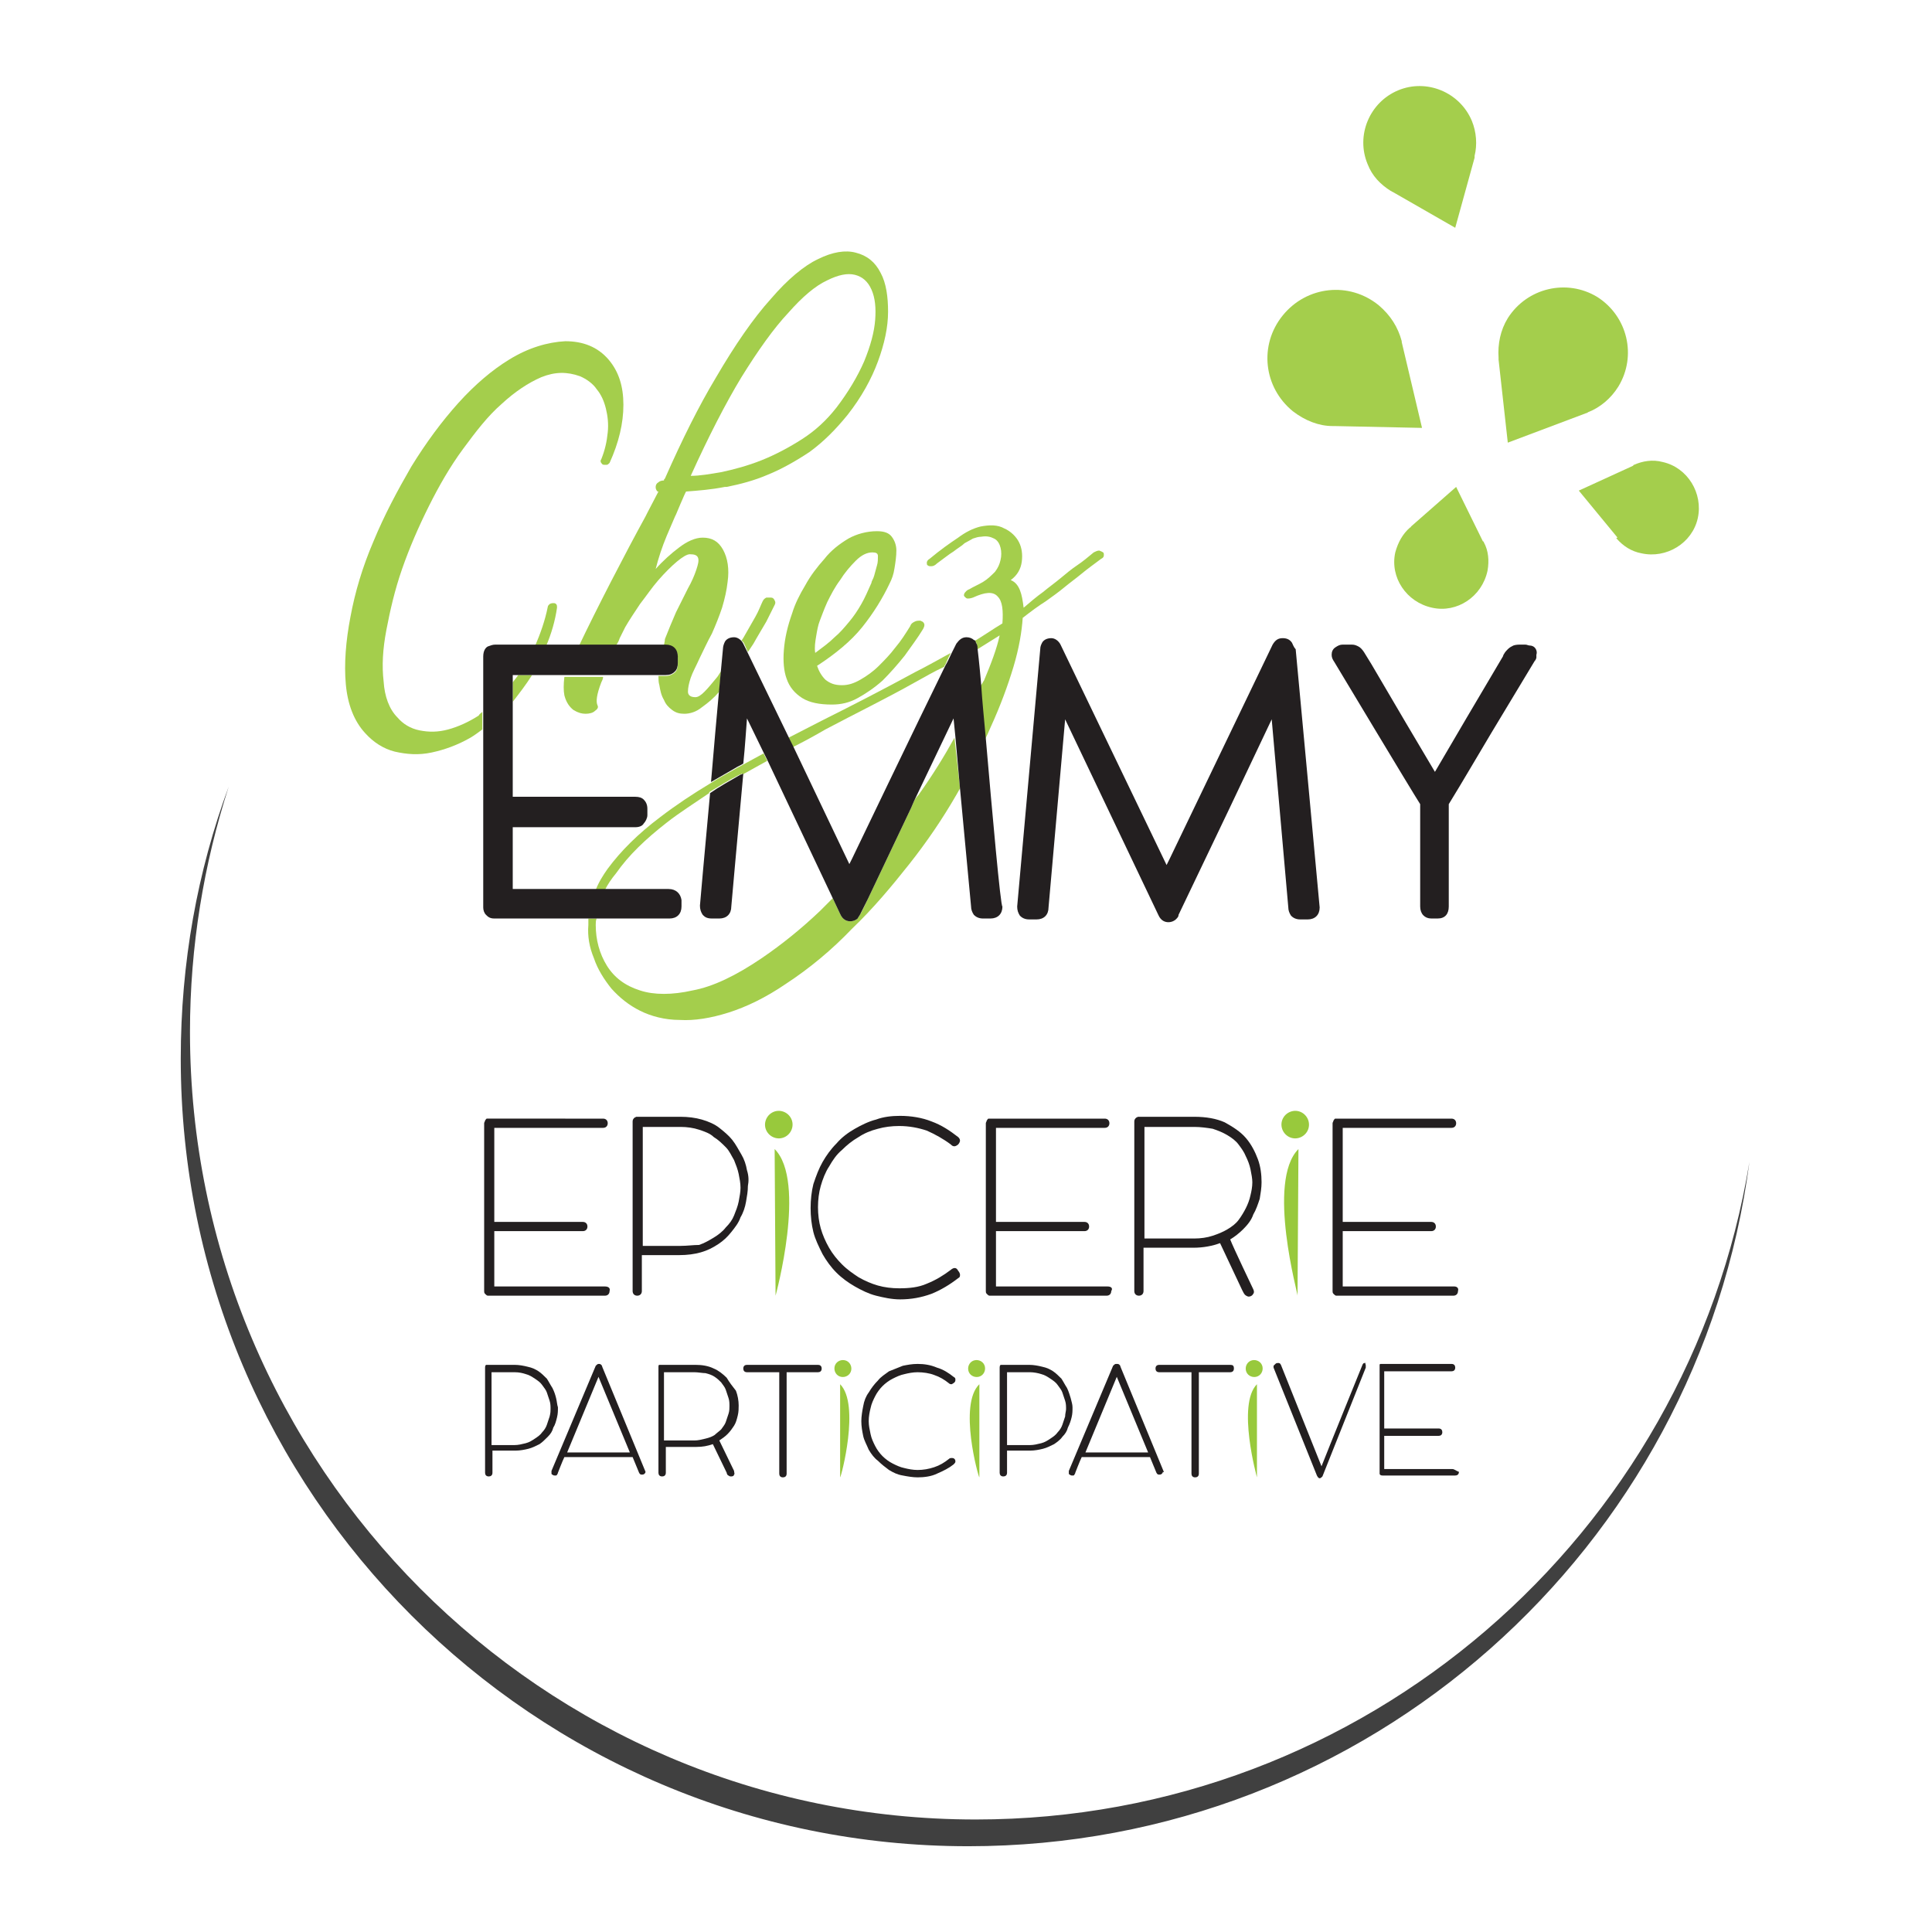 <?xml version="1.0" encoding="utf-8"?>
<!-- Generator: Adobe Illustrator 22.0.1, SVG Export Plug-In . SVG Version: 6.00 Build 0)  -->
<svg version="1.1" id="Calque_1" xmlns="http://www.w3.org/2000/svg" xmlns:xlink="http://www.w3.org/1999/xlink" x="0px" y="0px"
	 viewBox="0 0 209.5 209.5" style="enable-background:new 0 0 209.5 209.5;" xml:space="preserve">
<g>
	<g>
		<g>
			<g>
				<g>
					<path style="fill:#98C93C;" d="M92.3,148.6c-0.1,0.5-0.6,0.8-1.1,0.7c-0.5-0.1-0.8-0.6-0.7-1.1c0.1-0.5,0.6-0.8,1.1-0.7
						C92.1,147.6,92.4,148.1,92.3,148.6z"/>
					<path style="fill:#98C93C;" d="M91.1,150.1l0,10.1C91.2,160.2,93.3,152.3,91.1,150.1z"/>
				</g>
				<g>
					<path style="fill:#98C93C;" d="M105,148.6c0.1,0.5,0.6,0.8,1.1,0.7c0.5-0.1,0.8-0.6,0.7-1.1c-0.1-0.5-0.6-0.8-1.1-0.7
						C105.2,147.6,104.9,148.1,105,148.6z"/>
					<path style="fill:#98C93C;" d="M106.2,150.1l0,10.1C106.1,160.2,103.9,152.3,106.2,150.1z"/>
				</g>
				<g>
					<path style="fill:#98C93C;" d="M135.1,148.6c0.1,0.5,0.6,0.8,1.1,0.7c0.5-0.1,0.8-0.6,0.7-1.1c-0.1-0.5-0.6-0.8-1.1-0.7
						C135.3,147.6,135,148.1,135.1,148.6z"/>
					<path style="fill:#98C93C;" d="M136.3,150.1l0,10.1C136.3,160.2,134.1,152.3,136.3,150.1z"/>
				</g>
			</g>
			<g>
				<path style="fill:#231F20;" d="M70,159.6l-4.7-11.4c0,0,0-0.1-0.1-0.2c0,0-0.1-0.1-0.2-0.1h-0.1c-0.1,0-0.2,0.1-0.3,0.2
					c0,0-4.8,11.4-4.8,11.4c0,0.1,0,0.1,0,0.2c0,0.1,0,0.2,0.1,0.2c0.1,0.1,0.2,0.1,0.3,0.1c0.1,0,0.2,0,0.2-0.1
					c0,0,0.1-0.1,0.1-0.2c0,0,0.5-1.3,0.7-1.7h7.4l0.7,1.7c0.1,0.2,0.2,0.2,0.3,0.2c0.1,0,0.2,0,0.3-0.1c0.1-0.1,0.1-0.2,0.1-0.2
					C70,159.7,70,159.6,70,159.6L70,159.6z M61.5,157.5l3.4-8.2l3.4,8.2H61.5z"/>
				<path style="fill:#231F20;" d="M157.5,159.3h-7.4v-3.6h5.9c0.2,0,0.4-0.1,0.4-0.4c0-0.2-0.1-0.4-0.4-0.4h-5.9v-6.2h7.3
					c0.2,0,0.4-0.1,0.4-0.4c0-0.2-0.1-0.4-0.4-0.4h-7.6c0,0,0,0,0,0h0h0c0,0-0.1,0-0.1,0c-0.1,0-0.1,0.1-0.1,0.1c0,0.1,0,0.1,0,0.2
					v11.4c0,0.1,0,0.1,0,0.2c0,0.1,0.1,0.2,0.3,0.2h7.9c0.2,0,0.4-0.1,0.4-0.4C157.9,159.5,157.7,159.3,157.5,159.3z"/>
				<path style="fill:#231F20;" d="M148,147.8c-0.1,0-0.2,0-0.3,0.3c0,0-3.7,9.1-4.4,10.9l-4.4-11c-0.1-0.2-0.2-0.2-0.3-0.2
					c-0.1,0-0.2,0-0.3,0.1c-0.1,0.1-0.2,0.2-0.2,0.2c0,0.1,0,0.1,0,0.2c0,0,4.7,11.7,4.7,11.7c0.1,0.2,0.2,0.3,0.3,0.3c0,0,0,0,0,0
					c0,0,0,0,0,0l0,0h0c0.1,0,0.2-0.1,0.3-0.2l0,0l4.7-11.8c0,0,0-0.1,0-0.2c0-0.1,0-0.2-0.1-0.2C148.2,147.8,148.1,147.8,148,147.8
					z M143.3,160.3C143.3,160.3,143.3,160.3,143.3,160.3L143.3,160.3L143.3,160.3C143.3,160.3,143.3,160.3,143.3,160.3L143.3,160.3z
					"/>
				<path style="fill:#231F20;" d="M133.4,148h-7.7c-0.2,0-0.4,0.1-0.4,0.4c0,0.2,0.1,0.4,0.4,0.4h3.5v11c0,0.2,0.1,0.4,0.4,0.4
					c0.2,0,0.4-0.1,0.4-0.4v-11h3.4c0.2,0,0.4-0.1,0.4-0.4C133.8,148.1,133.7,148,133.4,148z"/>
				<path style="fill:#231F20;" d="M126.2,159.6l-4.7-11.4c0,0,0-0.1-0.1-0.2c0,0-0.1-0.1-0.2-0.1H121c-0.1,0-0.2,0.1-0.3,0.2
					c0,0-4.8,11.4-4.8,11.4c0,0.1,0,0.1,0,0.2c0,0.1,0,0.2,0.1,0.2c0.1,0.1,0.2,0.1,0.3,0.1c0.1,0,0.2,0,0.2-0.1
					c0,0,0.1-0.1,0.1-0.2c0,0,0.5-1.3,0.7-1.7h7.4l0.7,1.7c0.1,0.2,0.2,0.2,0.3,0.2c0.1,0,0.2,0,0.3-0.1c0.1-0.1,0.1-0.2,0.1-0.2
					C126.2,159.7,126.2,159.6,126.2,159.6L126.2,159.6z M117.7,157.5l3.4-8.2l3.4,8.2H117.7z"/>
				<path style="fill:#231F20;" d="M116.1,151.6c-0.1-0.3-0.2-0.7-0.4-1.1c-0.2-0.3-0.4-0.7-0.6-1c-0.3-0.3-0.6-0.6-0.9-0.8
					c-0.3-0.2-0.7-0.4-1.2-0.5c-0.4-0.1-0.9-0.2-1.4-0.2h-3l0,0l-0.1,0c-0.1,0.1-0.1,0.2-0.1,0.3v11.4c0,0.2,0.1,0.4,0.4,0.4
					c0.2,0,0.4-0.1,0.4-0.4v-2.4h2.5c0.5,0,1-0.1,1.4-0.2c0.4-0.1,0.8-0.3,1.2-0.5c0.3-0.2,0.7-0.5,0.9-0.8c0.3-0.3,0.5-0.6,0.6-1
					c0.2-0.4,0.3-0.7,0.4-1.1c0.1-0.4,0.1-0.7,0.1-1.1C116.3,152.3,116.2,152,116.1,151.6z M115.5,153.6c-0.1,0.3-0.2,0.6-0.3,0.9
					c-0.1,0.3-0.3,0.6-0.5,0.8c-0.2,0.3-0.5,0.5-0.8,0.7c-0.3,0.2-0.6,0.4-1,0.5c-0.4,0.1-0.8,0.2-1.2,0.2h-2.5v-7.9h2.5
					c0.4,0,0.9,0.1,1.2,0.2c0.4,0.1,0.7,0.3,1,0.5c0.3,0.2,0.6,0.4,0.8,0.7c0.2,0.3,0.4,0.5,0.5,0.8c0.1,0.3,0.2,0.6,0.3,0.9
					c0.1,0.3,0.1,0.6,0.1,0.9C115.6,153,115.5,153.3,115.5,153.6z"/>
				<path style="fill:#231F20;" d="M103.5,149.9c0.1-0.1,0.1-0.2,0.1-0.3c0-0.1,0-0.2-0.2-0.3c-0.5-0.4-1.1-0.8-1.8-1
					c-0.7-0.3-1.4-0.4-2.1-0.4c-0.6,0-1.1,0.1-1.6,0.2c-0.5,0.2-1,0.4-1.5,0.6c-0.4,0.3-0.9,0.6-1.2,1c-0.4,0.4-0.7,0.8-1,1.3
					c-0.3,0.4-0.5,0.9-0.6,1.5c-0.1,0.5-0.2,1.1-0.2,1.6c0,0.6,0.1,1.1,0.2,1.6c0.1,0.5,0.4,1,0.6,1.5c0.3,0.5,0.6,0.9,1,1.2
					c0.4,0.4,0.8,0.7,1.2,1c0.5,0.3,0.9,0.5,1.5,0.6c0.5,0.1,1.1,0.2,1.6,0.2c0.7,0,1.5-0.1,2.1-0.4c0.7-0.3,1.3-0.6,1.8-1
					c0.1-0.1,0.2-0.2,0.2-0.3c0-0.1,0-0.2-0.1-0.3c-0.1-0.1-0.2-0.1-0.3-0.1c-0.1,0-0.2,0-0.3,0.1c-0.5,0.4-1,0.7-1.6,0.9
					c-0.6,0.2-1.2,0.3-1.8,0.3c-0.5,0-1-0.1-1.4-0.2c-0.5-0.1-0.9-0.3-1.3-0.5c-0.4-0.2-0.8-0.5-1.1-0.8c-0.3-0.3-0.6-0.7-0.8-1.1
					c-0.2-0.4-0.4-0.8-0.5-1.3c-0.1-0.5-0.2-0.9-0.2-1.4c0-0.5,0.1-1,0.2-1.4c0.1-0.5,0.3-0.9,0.5-1.3c0.2-0.4,0.5-0.8,0.8-1.1
					c0.3-0.3,0.7-0.6,1.1-0.8c0.4-0.2,0.8-0.4,1.3-0.5c0.4-0.1,0.9-0.2,1.4-0.2c0.6,0,1.3,0.1,1.8,0.3c0.6,0.2,1.1,0.5,1.6,0.9l0,0
					c0.1,0.1,0.2,0.1,0.3,0.1C103.4,150,103.5,149.9,103.5,149.9z"/>
				<path style="fill:#231F20;" d="M88.7,148H81c-0.2,0-0.4,0.1-0.4,0.4c0,0.2,0.1,0.4,0.4,0.4h3.5v11c0,0.2,0.1,0.4,0.4,0.4
					c0.2,0,0.4-0.1,0.4-0.4v-11h3.4c0.2,0,0.4-0.1,0.4-0.4C89.1,148.1,88.9,148,88.7,148z"/>
				<path style="fill:#231F20;" d="M78.8,149.4c-0.4-0.4-0.9-0.8-1.4-1c-0.6-0.3-1.3-0.4-2-0.4h-3.8l0,0l-0.1,0
					c-0.1,0-0.1,0.1-0.1,0.3v11.4c0,0.2,0.1,0.4,0.4,0.4c0.2,0,0.4-0.1,0.4-0.4v-2.8h3.3c0.7,0,1.2-0.1,1.8-0.3l1.5,3.1l0,0
					c0,0.1,0.1,0.3,0.2,0.3c0.1,0.1,0.2,0.1,0.3,0.1c0.2,0,0.3-0.1,0.3-0.2c0.1-0.1,0-0.2,0-0.4l0,0l-1.6-3.3
					c0.3-0.2,0.6-0.4,0.9-0.7c0.3-0.3,0.5-0.6,0.7-0.9c0.2-0.3,0.3-0.7,0.4-1.1c0.1-0.4,0.1-0.8,0.1-1.1c0-0.5-0.1-1.1-0.3-1.6
					C79.4,150.3,79.1,149.9,78.8,149.4z M79,153.3c-0.1,0.3-0.2,0.6-0.3,0.9c-0.1,0.3-0.3,0.5-0.5,0.8c-0.2,0.2-0.5,0.4-0.7,0.6
					c-0.3,0.2-0.6,0.3-1,0.4c-0.4,0.1-0.8,0.2-1.2,0.2H72v-7.4h3.3c0.4,0,0.9,0.1,1.2,0.1c0.4,0.1,0.7,0.2,1,0.4
					c0.3,0.2,0.5,0.4,0.7,0.6c0.2,0.3,0.4,0.5,0.5,0.8c0.1,0.3,0.2,0.6,0.3,0.9c0.1,0.3,0.1,0.6,0.1,0.9
					C79.1,152.7,79.1,153,79,153.3z"/>
				<path style="fill:#231F20;" d="M60.3,151.6c-0.1-0.4-0.2-0.7-0.4-1.1c-0.2-0.3-0.4-0.7-0.6-1c-0.3-0.3-0.6-0.6-0.9-0.8
					c-0.3-0.2-0.7-0.4-1.2-0.5c-0.4-0.1-0.9-0.2-1.4-0.2h-3l0,0l-0.1,0l0,0l0,0c-0.1,0.1-0.1,0.2-0.1,0.3v11.4
					c0,0.2,0.1,0.4,0.4,0.4c0.2,0,0.4-0.1,0.4-0.4v-2.4h2.5c0.5,0,1-0.1,1.4-0.2c0.4-0.1,0.8-0.3,1.2-0.5c0.3-0.2,0.6-0.5,0.9-0.8
					c0.3-0.3,0.5-0.6,0.6-1c0.2-0.3,0.3-0.7,0.4-1.1c0.1-0.4,0.1-0.7,0.1-1.1C60.4,152.3,60.4,152,60.3,151.6z M59.6,153.6
					c-0.1,0.3-0.2,0.6-0.3,0.9c-0.1,0.3-0.3,0.6-0.5,0.8c-0.2,0.3-0.5,0.5-0.8,0.7c-0.3,0.2-0.6,0.4-1,0.5c-0.4,0.1-0.8,0.2-1.2,0.2
					h-2.5v-7.9h2.5c0.5,0,0.9,0.1,1.2,0.2c0.4,0.1,0.7,0.3,1,0.5c0.3,0.2,0.6,0.4,0.8,0.7c0.2,0.3,0.4,0.5,0.5,0.8
					c0.1,0.3,0.2,0.6,0.3,0.9c0.1,0.3,0.1,0.6,0.1,0.9C59.7,153,59.7,153.2,59.6,153.6z"/>
			</g>
		</g>
		<g>
			<g>
				<g>
					<path style="fill:#98C93C;" d="M139,122.3c0.2,0.8,1,1.3,1.8,1.1c0.8-0.2,1.3-1,1.1-1.8c-0.2-0.8-1-1.3-1.8-1.1
						C139.3,120.7,138.8,121.5,139,122.3z"/>
					<path style="fill:#98C93C;" d="M140.8,124.6l-0.1,15.9C140.8,140.5,137.3,128.1,140.8,124.6z"/>
				</g>
				<g>
					<path style="fill:#98C93C;" d="M85.9,122.3c-0.2,0.8-1,1.3-1.8,1.1c-0.8-0.2-1.3-1-1.1-1.8c0.2-0.8,1-1.3,1.8-1.1
						C85.6,120.7,86.1,121.5,85.9,122.3z"/>
					<path style="fill:#98C93C;" d="M84,124.6l0.1,15.9C84.1,140.5,87.5,128.1,84,124.6z"/>
				</g>
			</g>
			<g>
				<g>
					<path style="fill:#231F20;" d="M65.6,139.5H53.6v-6h9.6c0.3,0,0.5-0.2,0.5-0.5c0-0.3-0.2-0.5-0.5-0.5h-9.6v-10.2h11.8
						c0.3,0,0.5-0.2,0.5-0.5c0-0.3-0.2-0.5-0.5-0.5H53.1c0,0,0,0-0.1,0l0,0c-0.1,0-0.1,0-0.2,0c-0.1,0-0.1,0.1-0.2,0.2
						c0,0.1-0.1,0.2-0.1,0.3V140c0,0.1,0,0.2,0.1,0.3c0.1,0.1,0.2,0.2,0.3,0.2h12.7c0.3,0,0.5-0.2,0.5-0.5
						C66.2,139.7,66,139.5,65.6,139.5z"/>
				</g>
				<g>
					<path style="fill:#231F20;" d="M81,126.9c-0.1-0.6-0.3-1.2-0.6-1.7c-0.3-0.5-0.6-1.1-1-1.6c-0.4-0.5-0.9-0.9-1.4-1.3
						c-0.5-0.4-1.2-0.7-1.9-0.9c-0.7-0.2-1.5-0.3-2.3-0.3H69l0,0l-0.2,0.1c-0.1,0.1-0.2,0.2-0.2,0.4V140c0,0.3,0.2,0.5,0.5,0.5
						c0.3,0,0.5-0.2,0.5-0.5v-3.9h4.1c0.8,0,1.6-0.1,2.3-0.3c0.7-0.2,1.3-0.5,1.9-0.9c0.6-0.4,1-0.8,1.4-1.3c0.4-0.5,0.8-1,1-1.6
						c0.3-0.5,0.5-1.1,0.6-1.7c0.1-0.6,0.2-1.1,0.2-1.7C81.2,128.1,81.2,127.5,81,126.9z M73.8,135.1h-4.1v-12.9h4.1
						c0.7,0,1.4,0.1,2,0.3c0.6,0.2,1.2,0.4,1.6,0.8c0.5,0.3,0.9,0.7,1.3,1.1c0.4,0.4,0.6,0.9,0.9,1.4c0.2,0.5,0.4,1,0.5,1.5
						c0.1,0.5,0.2,1,0.2,1.5c0,0.5-0.1,0.9-0.2,1.5c-0.1,0.5-0.3,1-0.5,1.5c-0.2,0.5-0.5,0.9-0.9,1.3c-0.3,0.4-0.8,0.8-1.3,1.1
						c-0.5,0.3-1,0.6-1.6,0.8C75.2,135,74.5,135.1,73.8,135.1z"/>
				</g>
				<g>
					<path style="fill:#231F20;" d="M103.5,137.5c-0.1,0-0.3,0.1-0.4,0.2c-0.8,0.6-1.6,1.1-2.6,1.5c-0.9,0.4-1.9,0.5-3,0.5
						c-0.8,0-1.6-0.1-2.3-0.3c-0.7-0.2-1.4-0.5-2.1-0.9c-0.6-0.4-1.2-0.8-1.8-1.4c-0.5-0.5-1-1.1-1.4-1.8c-0.4-0.7-0.7-1.4-0.9-2.1
						c-0.2-0.7-0.3-1.5-0.3-2.3c0-0.8,0.1-1.6,0.3-2.3c0.2-0.7,0.5-1.5,0.9-2.1c0.4-0.7,0.8-1.3,1.4-1.8c0.5-0.5,1.1-1,1.8-1.4
						c0.6-0.4,1.3-0.7,2.1-0.9c0.7-0.2,1.5-0.3,2.3-0.3c1.1,0,2.1,0.2,3,0.5c0.9,0.4,1.8,0.9,2.6,1.5l0,0c0.1,0.1,0.2,0.2,0.4,0.2
						c0.1,0,0.3-0.1,0.4-0.2c0.1-0.1,0.2-0.3,0.2-0.4c0-0.2-0.1-0.3-0.2-0.4c-0.9-0.7-1.8-1.3-2.9-1.7c-1-0.4-2.2-0.6-3.4-0.6
						c-0.9,0-1.8,0.1-2.6,0.4c-0.8,0.2-1.6,0.6-2.3,1c-0.7,0.4-1.4,0.9-2,1.6c-0.6,0.6-1.1,1.3-1.5,2c-0.4,0.7-0.7,1.5-1,2.4
						c-0.2,0.8-0.3,1.7-0.3,2.6c0,0.9,0.1,1.8,0.3,2.6c0.2,0.8,0.6,1.6,1,2.4c0.4,0.7,0.9,1.4,1.5,2c0.6,0.6,1.3,1.1,2,1.5
						c0.7,0.4,1.5,0.8,2.3,1c0.8,0.2,1.7,0.4,2.6,0.4c1.2,0,2.3-0.2,3.4-0.6c1-0.4,2-1,2.9-1.7c0.2-0.1,0.2-0.2,0.2-0.4
						c0-0.1-0.1-0.3-0.2-0.4C103.8,137.6,103.7,137.5,103.5,137.5z"/>
				</g>
				<g>
					<path style="fill:#231F20;" d="M120.1,139.5h-12.1v-6h9.6c0.3,0,0.5-0.2,0.5-0.5c0-0.3-0.2-0.5-0.5-0.5h-9.6v-10.2h11.8
						c0.3,0,0.5-0.2,0.5-0.5c0-0.3-0.2-0.5-0.5-0.5h-12.3c0,0,0,0-0.1,0l0,0c-0.1,0-0.1,0-0.2,0c-0.1,0-0.1,0.1-0.2,0.2
						c0,0.1-0.1,0.2-0.1,0.3V140c0,0.1,0,0.2,0.1,0.3c0.1,0.1,0.2,0.2,0.3,0.2h12.7c0.3,0,0.5-0.2,0.5-0.5
						C120.7,139.7,120.5,139.5,120.1,139.5z"/>
				</g>
				<g>
					<path style="fill:#231F20;" d="M135.9,131.7c0.3-0.5,0.5-1.1,0.7-1.7c0.1-0.6,0.2-1.2,0.2-1.8c0-0.8-0.1-1.7-0.4-2.5
						c-0.3-0.8-0.7-1.6-1.3-2.3c-0.6-0.7-1.4-1.2-2.3-1.7c-0.9-0.4-2-0.6-3.3-0.6h-6.1l0,0l-0.2,0.1c-0.1,0.1-0.2,0.2-0.2,0.4V140
						c0,0.3,0.2,0.5,0.5,0.5c0.3,0,0.5-0.2,0.5-0.5v-4.7h5.4c1.1,0,2.1-0.2,2.9-0.5l2.4,5.1l0,0c0.1,0.2,0.2,0.4,0.3,0.5
						c0.1,0.1,0.3,0.2,0.4,0.2h0l0,0c0.2,0,0.4-0.1,0.5-0.3c0.1-0.1,0.1-0.3,0-0.5c0,0-2.2-4.6-2.5-5.4c0.5-0.3,1-0.7,1.4-1.1
						C135.3,132.8,135.7,132.3,135.9,131.7z M129.5,134.3h-5.4v-12.1h5.4c0.7,0,1.4,0.1,2,0.2c0.6,0.2,1.1,0.4,1.6,0.7
						c0.5,0.3,0.9,0.6,1.2,1c0.3,0.4,0.6,0.8,0.8,1.3c0.2,0.4,0.4,0.9,0.5,1.4c0.1,0.5,0.2,1,0.2,1.4c0,0.5-0.1,1-0.2,1.4
						c-0.1,0.5-0.3,1-0.5,1.4c-0.2,0.4-0.5,0.9-0.8,1.3c-0.3,0.4-0.7,0.7-1.2,1c-0.5,0.3-1,0.5-1.6,0.7
						C130.9,134.2,130.2,134.3,129.5,134.3z"/>
				</g>
				<g>
					<path style="fill:#231F20;" d="M157.7,139.5h-12.1v-6h9.6c0.3,0,0.5-0.2,0.5-0.5c0-0.3-0.2-0.5-0.5-0.5h-9.6v-10.2h11.8
						c0.3,0,0.5-0.2,0.5-0.5c0-0.3-0.2-0.5-0.5-0.5h-12.3c0,0,0,0-0.1,0l0,0c-0.1,0-0.1,0-0.2,0c-0.1,0-0.1,0.1-0.2,0.2
						c0,0.1-0.1,0.2-0.1,0.3V140c0,0.1,0,0.2,0.1,0.3c0.1,0.1,0.2,0.2,0.3,0.2h12.7c0.3,0,0.5-0.2,0.5-0.5
						C158.2,139.7,158,139.5,157.7,139.5z"/>
				</g>
			</g>
		</g>
	</g>
	<path style="fill:#404040;" d="M105.8,197.3c-47,0-85.2-38.3-85.2-85.4c0-9.3,1.5-18.2,4.2-26.6c-3.4,9.2-5.2,19.1-5.2,29.5
		c0,47.2,38.3,85.4,85.4,85.4c43.4,0,79.2-32.3,84.7-74.2C183.1,166.4,148.1,197.3,105.8,197.3z"/>
	<g>
		<g>
			<path style="fill:#A4CE4C;" d="M86,81c1.2-0.6,2.3-1.2,3.5-1.9c3.2-1.7,6.5-3.3,9.7-5.1c1.1-0.6,2.1-1.2,3.2-1.7
				c0-0.1,0-0.1,0.1-0.2c0.2-0.5,0.4-0.9,0.6-1.3c-1.3,0.7-2.5,1.4-3.9,2.1c-3.3,1.8-6.6,3.5-10,5.2c-1.2,0.6-2.5,1.3-3.7,1.9L86,81
				L86,81z"/>
			<path style="fill:#A4CE4C;" d="M72.3,89.2c1.4-1.1,3-2.1,4.6-3.2c0,0,0-0.1,0-0.1c1-0.6,2.1-1.3,3.3-1.9c0.1,0,0.2-0.1,0.3-0.1
				c0,0,0,0.1,0,0.1c0,0,0,0,0,0c0.9-0.5,1.8-1,2.7-1.5l-0.4-0.8c-0.7,0.4-1.5,0.8-2.2,1.2c-0.3,0.2-0.6,0.3-0.9,0.5
				c-0.9,0.5-1.8,1-2.6,1.5c-2,1.2-3.8,2.4-5.5,3.7c-2.4,1.8-4.3,3.7-5.7,5.6c-0.5,0.7-1,1.5-1.3,2.3h1c0.3-0.6,0.7-1.2,1.2-1.8
				C68.2,92.7,70,91,72.3,89.2z"/>
			<path style="fill:#A4CE4C;" d="M106.3,74.4c0.1,1.6,0.3,3.6,0.5,5.8c0.2-0.4,0.4-0.8,0.6-1.3c1.1-2.4,1.9-4.6,2.5-6.6
				c0.6-2,0.9-3.8,1-5.3c0.9-0.7,1.7-1.3,2.5-1.8c0.7-0.5,1.4-1,2-1.5c0.6-0.5,1.3-1,1.9-1.5c0.6-0.5,1.3-1,2.1-1.6
				c0.2-0.1,0.3-0.2,0.3-0.4c0-0.1,0-0.3-0.1-0.3c-0.1-0.1-0.2-0.1-0.4-0.2c-0.2,0-0.4,0.1-0.6,0.2c-0.6,0.5-1.2,1-1.8,1.4
				c-0.6,0.4-1.2,0.9-1.8,1.4c-0.6,0.5-1.3,1-1.9,1.5c-0.7,0.5-1.4,1.1-2.1,1.7c-0.1-0.8-0.2-1.4-0.4-1.9c-0.2-0.5-0.5-0.9-1-1.1
				c0.7-0.5,1.1-1.2,1.2-2c0.1-0.8,0-1.5-0.3-2.1c-0.3-0.6-0.9-1.2-1.6-1.5c-0.7-0.4-1.6-0.4-2.6-0.2c-0.8,0.2-1.6,0.6-2.4,1.2
				c-0.9,0.6-1.9,1.3-3.1,2.3c-0.2,0.1-0.3,0.3-0.3,0.4c0,0.1,0,0.3,0.1,0.3c0.1,0.1,0.2,0.1,0.4,0.1c0.2,0,0.4-0.1,0.6-0.3
				c0.7-0.5,1.3-1,1.8-1.3c0.5-0.4,0.9-0.6,1.2-0.9c0.4-0.2,0.7-0.4,0.9-0.5c0.3-0.1,0.6-0.2,0.9-0.2c0.6-0.1,1,0,1.4,0.2
				c0.4,0.2,0.6,0.6,0.7,1c0.1,0.4,0.1,0.9,0,1.3c-0.1,0.5-0.3,0.9-0.6,1.3c-0.4,0.4-0.8,0.8-1.3,1.1c-0.5,0.3-1,0.5-1.5,0.8
				c-0.3,0.1-0.4,0.3-0.5,0.4c-0.1,0.2-0.1,0.3,0,0.4c0.1,0.1,0.2,0.2,0.3,0.2c0.2,0,0.3,0,0.6-0.1c1.3-0.6,2.2-0.7,2.7-0.1
				c0.5,0.5,0.6,1.5,0.5,2.9c-1,0.6-2,1.3-3,1.9c0,0,0.1,0.1,0.1,0.1c0.1,0.1,0.1,0.2,0.1,0.4c0,0.1,0.1,0.2,0.1,0.4
				c0.8-0.5,1.6-1,2.4-1.5c-0.3,1.4-0.9,3-1.7,4.9C106.6,73.9,106.5,74.2,106.3,74.4z"/>
			<path style="fill:#A4CE4C;" d="M103.5,80c-1.1,2-2.4,4.1-3.9,6.2c-0.2,0.2-0.4,0.5-0.5,0.7l-0.3,0.7l-4.7,9.9
				c0,0-0.8,1.7-0.8,1.6c-0.1,0.2-0.2,0.3-0.3,0.5c-0.1,0.1-0.4,0.3-0.8,0.3c-0.3,0-0.8-0.1-1.1-0.8l-0.8-1.7
				c-0.5,0.5-0.9,0.9-1.4,1.4c-2,1.9-4.1,3.6-6.3,5.1c-2.8,1.9-5.3,3.1-7.5,3.5c-2.2,0.5-4.2,0.5-5.7,0c-1.6-0.5-2.8-1.4-3.6-2.7
				c-0.8-1.3-1.2-2.8-1.2-4.4c0-0.2,0-0.5,0.1-0.7h-0.9c0,0.2,0,0.4,0,0.7c-0.1,1.2,0.1,2.4,0.6,3.6c0.4,1.2,1.1,2.3,1.9,3.3
				c0.9,1,1.9,1.8,3.1,2.4c1.2,0.6,2.7,1,4.3,1c1.6,0.1,3.4-0.2,5.3-0.8c1.9-0.6,4-1.6,6.2-3.1c2.6-1.7,5-3.7,7.2-6
				c2.3-2.2,4.3-4.6,6.2-7c1.9-2.4,3.6-4.9,5.1-7.5c0.1-0.2,0.3-0.5,0.4-0.7l0-0.1L103.5,80z"/>
			<path style="fill:#A4CE4C;" d="M67.2,69.2l0.1-0.2v0l0.5-1c0.4-0.7,1-1.6,1.6-2.5c0.7-0.9,1.3-1.8,2-2.6c0.7-0.8,1.4-1.5,2-2
				c0.6-0.5,1.1-0.8,1.4-0.8c0.5,0,0.8,0.1,0.9,0.4c0.1,0.3,0,0.7-0.2,1.3c-0.2,0.6-0.5,1.3-0.9,2c-0.4,0.8-0.8,1.6-1.3,2.6
				c-0.4,0.9-0.8,1.9-1.2,2.9C72.1,69.6,72,69.8,72,70h0.2c0.8,0,1.3,0.5,1.3,1.3V72c0,0.4-0.1,0.7-0.3,0.9c-0.2,0.2-0.6,0.4-1,0.4
				h-0.8c0,0.3,0,0.7,0.1,1c0.1,0.6,0.2,1.1,0.5,1.6c0.2,0.5,0.5,0.8,0.9,1.1c0.4,0.3,0.8,0.4,1.3,0.4c0.6,0,1.3-0.2,1.9-0.7
				c0.7-0.5,1.3-1,1.9-1.7c0.1-0.8,0.1-1.6,0.2-2.2c-0.2,0.2-0.3,0.5-0.5,0.7c-0.5,0.6-0.9,1.1-1.3,1.5c-0.4,0.4-0.7,0.6-1,0.6
				c-0.5,0-0.8-0.2-0.8-0.6c0-0.4,0.1-0.9,0.3-1.5c0.2-0.6,0.6-1.3,1-2.2c0.4-0.8,0.8-1.7,1.3-2.6c0.4-0.9,0.8-1.9,1.1-2.8
				c0.3-1,0.5-1.9,0.6-2.8c0.2-1.4,0-2.6-0.5-3.5c-0.5-0.9-1.2-1.3-2.2-1.3c-0.8,0-1.7,0.4-2.6,1.1c-0.8,0.6-1.7,1.4-2.5,2.3
				c0.3-1.2,0.7-2.4,1.2-3.6c0.3-0.7,0.6-1.4,0.9-2.1h0c0,0,0.1-0.2,0.1-0.2s1-2.4,1.1-2.5c1.3-0.1,2.7-0.2,4.2-0.5c0,0,0.1,0,0.1,0
				c0,0,0.1,0,0.1,0c1.5-0.3,3-0.7,4.4-1.3c1.5-0.6,3.1-1.5,4.6-2.5c1.5-1.1,2.8-2.4,4.1-4c1.5-1.9,2.6-3.9,3.3-5.8
				c0.7-1.9,1.1-3.7,1.1-5.4c0-1.6-0.2-3.1-0.8-4.2c-0.6-1.2-1.5-1.9-2.7-2.2c-1.1-0.3-2.5-0.1-4.1,0.7c-1.5,0.7-3.3,2.2-5.1,4.3
				c-1.9,2.1-3.9,5-6,8.6c-1.8,3-3.6,6.6-5.5,10.9l0,0l-0.1,0.1c0,0,0,0,0,0.1c-0.3,0-0.5,0.1-0.6,0.2c-0.2,0.1-0.3,0.3-0.3,0.5
				c0,0.1,0,0.3,0.2,0.5c0,0,0.1,0,0.1,0l-1.2,2.3l-0.2,0.4h0C67.8,60,64.6,66.2,62.8,70h4C67,69.7,67.1,69.5,67.2,69.2z M80.4,40.9
				c1.8-2.9,3.5-5.3,5.1-7c1.5-1.7,2.9-2.9,4.2-3.5c1.2-0.6,2.2-0.8,3-0.6c0.8,0.2,1.4,0.7,1.8,1.6c0.4,0.9,0.5,2,0.4,3.3
				c-0.1,1.3-0.5,2.8-1.2,4.5c-0.7,1.6-1.7,3.3-3,5c-1.1,1.4-2.3,2.5-3.7,3.4c-1.4,0.9-2.9,1.7-4.4,2.3c-1.5,0.6-3,1-4.4,1.3
				c-1.2,0.2-2.3,0.4-3.3,0.4C76.8,47.4,78.7,43.7,80.4,40.9z"/>
			<path style="fill:#A4CE4C;" d="M80.7,69.8l0.4,0.9c0.2-0.3,0.4-0.6,0.6-0.9c0.5-0.9,1-1.7,1.4-2.4c0.4-0.8,0.7-1.4,0.9-1.8
				c0.1-0.2,0.1-0.3,0-0.5c-0.1-0.2-0.2-0.3-0.4-0.3c-0.2,0-0.3,0-0.5,0c-0.2,0.1-0.3,0.2-0.4,0.4c-0.2,0.4-0.4,1-0.8,1.7
				c-0.4,0.7-0.8,1.4-1.2,2.1c-0.1,0.2-0.2,0.3-0.3,0.5C80.5,69.5,80.6,69.6,80.7,69.8z"/>
			<path style="fill:#A4CE4C;" d="M61.2,75.4c0.2,0.8,0.6,1.3,1,1.6c0.5,0.3,0.9,0.4,1.3,0.4c0.4,0,0.8-0.1,1-0.3
				c0.3-0.2,0.4-0.4,0.3-0.6c-0.2-0.4-0.1-1.2,0.4-2.5c0.1-0.2,0.2-0.4,0.2-0.6h-4.2C61.1,74.2,61.1,74.9,61.2,75.4z"/>
			<path style="fill:#A4CE4C;" d="M51.9,77.6c-1.1,0.7-2.2,1.2-3.3,1.5c-1.1,0.3-2.1,0.3-3.1,0.1c-1-0.2-1.8-0.7-2.4-1.4
				c-0.9-0.9-1.4-2.3-1.5-3.9c-0.2-1.7-0.1-3.5,0.3-5.6c0.4-2.1,0.9-4.3,1.7-6.6c0.8-2.3,1.8-4.6,2.9-6.8c1.1-2.2,2.3-4.3,3.7-6.2
				c1.4-1.9,2.7-3.6,4.2-4.9c1.4-1.3,2.9-2.3,4.3-2.9c1.5-0.6,2.8-0.6,4.2-0.1c0.7,0.3,1.4,0.8,1.8,1.4c0.5,0.6,0.8,1.3,1,2.1
				c0.2,0.8,0.3,1.7,0.2,2.6c-0.1,1-0.3,1.9-0.7,2.9c-0.1,0.1-0.1,0.3,0,0.4c0.1,0.1,0.1,0.2,0.3,0.2c0.1,0,0.2,0,0.3,0
				c0.1,0,0.2-0.1,0.3-0.2c1-2.2,1.5-4.3,1.5-6.3c0-2-0.5-3.6-1.6-4.9c-1.2-1.4-2.8-2-4.7-2c-1.9,0.1-4,0.7-6.1,2
				c-1.8,1.1-3.7,2.7-5.5,4.7c-1.8,2-3.5,4.3-5.1,6.9c-1.5,2.6-2.9,5.2-4.1,8.1c-1.2,2.8-2,5.5-2.5,8.2c-0.5,2.6-0.7,5.1-0.5,7.3
				c0.2,2.2,0.9,4,2.1,5.3c0.9,1,2,1.7,3.2,2c1.3,0.3,2.6,0.4,4,0.1c1.4-0.3,2.8-0.8,4.2-1.6c0.5-0.3,0.9-0.6,1.3-0.9v-1.9
				C52.2,77.3,52,77.4,51.9,77.6z"/>
			<path style="fill:#A4CE4C;" d="M60.4,65.9c0-0.2,0-0.3-0.1-0.4c-0.1-0.1-0.2-0.1-0.3-0.1c-0.1,0-0.2,0-0.4,0.1
				c-0.1,0.1-0.2,0.2-0.2,0.3c-0.3,1.5-0.8,2.9-1.4,4.3h1.2C59.8,68.7,60.2,67.3,60.4,65.9z"/>
			<path style="fill:#A4CE4C;" d="M56.2,73.2c-0.2,0.3-0.4,0.5-0.6,0.8v2.1c0.7-0.9,1.4-1.8,2.1-2.9H56.2z"/>
			<path style="fill:#A4CE4C;" d="M92,58.4c-1,0.6-1.9,1.3-2.6,2.2c-0.8,0.9-1.5,1.8-2.1,2.9c-0.6,1-1.1,2-1.4,3
				c-0.5,1.4-0.8,2.7-0.9,4c-0.1,1.2,0,2.3,0.3,3.1c0.3,0.9,0.9,1.6,1.7,2.1c0.8,0.5,1.9,0.7,3.2,0.7c1,0,1.9-0.2,2.8-0.7
				c0.9-0.5,1.8-1.1,2.7-1.9c0.8-0.8,1.6-1.7,2.4-2.7c0.7-1,1.4-1.9,2-2.9c0.1-0.2,0.2-0.4,0.1-0.6c-0.1-0.2-0.2-0.2-0.4-0.3
				c-0.2,0-0.4,0-0.6,0.1c-0.2,0.1-0.4,0.2-0.5,0.5c-0.5,0.8-1,1.6-1.6,2.3c-0.6,0.8-1.2,1.4-1.8,2c-0.6,0.6-1.3,1.1-2,1.5
				c-0.7,0.4-1.3,0.6-2,0.6c-0.8,0-1.3-0.2-1.8-0.6c-0.4-0.4-0.7-0.9-0.9-1.5c2-1.3,3.7-2.7,4.9-4.2c1.2-1.5,2.2-3.1,3-4.8
				c0.2-0.4,0.4-0.9,0.5-1.6c0.1-0.6,0.2-1.3,0.2-1.9c0-0.6-0.2-1.1-0.5-1.5c-0.3-0.4-0.8-0.6-1.6-0.6C94,57.6,92.9,57.9,92,58.4z
				 M95.1,61.3c-0.1,0.4-0.2,0.7-0.3,1.1c-0.1,0.4-0.3,0.6-0.3,0.8c-0.4,0.9-0.7,1.6-1.1,2.3c-0.4,0.7-0.8,1.3-1.3,1.9
				c-0.5,0.6-1,1.2-1.6,1.7c-0.6,0.6-1.3,1.1-2.1,1.7c-0.1-0.6,0-1.2,0.1-1.8c0.1-0.6,0.2-1.2,0.4-1.7c0.2-0.5,0.4-1.1,0.8-2
				c0.4-0.8,0.8-1.6,1.4-2.4c0.5-0.8,1.1-1.5,1.7-2.1c0.6-0.6,1.2-0.9,1.8-0.9c0.4,0,0.6,0.1,0.6,0.4C95.2,60.6,95.2,61,95.1,61.3z"
				/>
		</g>
		<g>
			<path style="fill:#231F20;" d="M106.9,80.1c-0.2-2.2-0.4-4.2-0.5-5.8c-0.2-2.4-0.4-4-0.4-4c0,0,0-0.1,0-0.1
				c0-0.2-0.1-0.4-0.2-0.6c0-0.1-0.1-0.2-0.2-0.2c-0.2-0.2-0.5-0.3-0.8-0.3c-0.5,0-0.8,0.3-1.1,0.7c0,0-0.2,0.4-0.5,1
				c-0.2,0.4-0.4,0.9-0.7,1.4c-2.9,5.9-10.1,20.9-10.1,20.9c-0.1,0.2-0.2,0.4-0.3,0.6L86,80.9l-0.4-0.8l-5-10.3
				c-0.2-0.4-0.6-0.7-1-0.7c-0.6,0-0.9,0.3-1,0.5c-0.1,0.2-0.2,0.5-0.2,0.7c0,0-0.7,7.3-1.3,14.5c0.9-0.5,1.7-1,2.6-1.5
				c0.3-0.2,0.6-0.3,0.9-0.5c0.2-1.9,0.3-3.7,0.4-4.9l1.8,3.7l0.4,0.8l7.1,15l0.8,1.7c0.3,0.7,0.8,0.8,1.1,0.8
				c0.4,0,0.7-0.2,0.8-0.3c0.1-0.2,0.2-0.3,0.3-0.5c0,0,0.8-1.6,0.8-1.6l4.7-9.9l0.3-0.7l4.3-9l0.2,2l0.5,5.6l1.2,12.8
				c0,0.3,0.1,0.6,0.3,0.9c0.2,0.2,0.5,0.4,1,0.4h0.8c0.8,0,1.3-0.5,1.3-1.3C108.5,98.3,107.6,88.2,106.9,80.1z M77,86
				c-0.6,6.4-1.1,12.2-1.1,12.2c0,0.4,0.1,0.7,0.3,1c0.2,0.2,0.4,0.4,1,0.4h0.8c0.8,0,1.3-0.5,1.3-1.3c0,0,0.7-7.9,1.3-14.4
				c-0.1,0-0.2,0.1-0.3,0.1C79.1,84.7,78,85.3,77,86z"/>
			<path style="fill:#231F20;" d="M140.1,69.7c-0.2-0.3-0.5-0.5-1-0.5c-0.5,0-0.8,0.2-1.1,0.7c0,0-11.2,23.3-11.2,23.3
				c-0.1,0.2-0.2,0.4-0.3,0.6l-11.5-23.9c-0.2-0.4-0.6-0.7-1-0.7c-0.6,0-0.9,0.3-1,0.5c-0.1,0.2-0.2,0.4-0.2,0.7
				c0,0-2.5,27.9-2.5,27.9c0,0.4,0.1,0.7,0.3,1c0.2,0.2,0.5,0.4,1,0.4h0.8c0.8,0,1.3-0.5,1.3-1.3c0,0,1.3-14.8,1.8-20.4l10.1,21.2
				c0.3,0.7,0.8,0.8,1.1,0.8c0.4,0,0.7-0.2,0.8-0.3c0.2-0.2,0.3-0.3,0.3-0.5c0,0,5.5-11.5,5.5-11.5l4.6-9.7l1.8,20.4
				c0,0.3,0.1,0.6,0.3,0.9c0.2,0.2,0.5,0.4,1,0.4h0.8c0.8,0,1.3-0.5,1.3-1.3c0-0.1-2.6-28-2.6-28C140.3,70.2,140.2,69.9,140.1,69.7z
				"/>
			<path style="fill:#231F20;" d="M166.4,70.2c-0.1-0.1-0.3-0.2-0.5-0.2c-0.2,0-0.3-0.1-0.5-0.1H165c-0.4,0-0.6,0-0.9,0.1
				c-0.2,0.1-0.4,0.2-0.6,0.4c-0.1,0.1-0.3,0.3-0.4,0.5c-0.1,0.1-0.1,0.3-0.2,0.4c0,0-3.9,6.6-3.9,6.6l-3.4,5.8l-3.2-5.4l-3.7-6.3
				c0,0-0.8-1.3-0.8-1.3c-0.2-0.3-0.4-0.5-0.6-0.6c-0.2-0.1-0.4-0.2-0.7-0.2c-0.2,0-0.4,0-0.6,0c-0.1,0-0.3,0-0.4,0
				c-0.3,0-0.5,0.1-0.8,0.3c-0.3,0.2-0.4,0.5-0.4,0.8c0,0.3,0.1,0.5,0.3,0.8c0,0,8.4,14,9.3,15.4v11.1c0,0.8,0.5,1.3,1.2,1.3h0.7
				c0.8,0,1.2-0.5,1.2-1.3V87.2c1.6-2.6,3.1-5.2,4.6-7.7c0,0,4.7-7.8,4.7-7.8c0.1-0.1,0.2-0.3,0.2-0.4c0-0.1,0-0.2,0-0.3
				C166.7,70.7,166.6,70.4,166.4,70.2z"/>
			<path style="fill:#231F20;" d="M72.5,96.4H55.6v-6.7h13.3c0.5,0,0.8-0.2,0.9-0.4c0.2-0.2,0.4-0.6,0.4-0.9v-0.7
				c0-0.5-0.2-0.8-0.4-1c-0.2-0.2-0.5-0.3-0.9-0.3H55.6V73.2h16.6c0.4,0,0.7-0.1,1-0.4c0.2-0.2,0.3-0.5,0.3-0.9v-0.7
				c0-0.8-0.5-1.3-1.3-1.3H53.7c-0.3,0-0.5,0.1-0.8,0.2c-0.2,0.1-0.5,0.4-0.5,1.1v27.2c0,0.3,0.1,0.6,0.3,0.8
				c0.2,0.2,0.4,0.4,0.9,0.4h19c0.8,0,1.3-0.5,1.3-1.3v-0.7C73.8,96.9,73.3,96.4,72.5,96.4z"/>
		</g>
		<g>
			<g>
				<g>
					<g>
						<path style="fill:#A4CE4C;" d="M172.2,44.7L172.2,44.7c1.3-0.5,2.5-1.5,3.3-2.8c2-3.3,1-7.6-2.3-9.7c-3.3-2-7.6-1-9.7,2.3
							c-0.8,1.3-1.1,2.8-1,4.3l0,0l0,0c0,0.1,0,0.1,0,0.2l1,9l8.5-3.2C172,44.8,172.1,44.8,172.2,44.7L172.2,44.7z"/>
					</g>
				</g>
			</g>
			<g>
				<g>
					<path style="fill:#A4CE4C;" d="M152,37L152,37c-0.4-1.5-1.2-2.8-2.5-3.9c-3.2-2.6-7.8-2.1-10.4,1.1c-2.6,3.2-2.1,7.8,1.1,10.4
						c1.3,1,2.8,1.6,4.3,1.6l0,0l0,0c0.1,0,0.2,0,0.2,0l9.5,0.2l-2.2-9.3C152,37.2,152,37.1,152,37L152,37z"/>
				</g>
			</g>
			<g>
				<g>
					<path style="fill:#A4CE4C;" d="M159.9,16.9L159.9,16.9c0.3-1.2,0.2-2.6-0.3-3.8c-1.3-3.1-4.9-4.6-8-3.3c-3.1,1.3-4.6,4.9-3.3,8
						c0.5,1.3,1.4,2.2,2.5,2.9l0,0l0,0c0.1,0,0.1,0.1,0.2,0.1l6.8,3.9l2.1-7.6C159.9,17,159.9,17,159.9,16.9L159.9,16.9z"/>
				</g>
			</g>
			<g>
				<g>
					<path style="fill:#A4CE4C;" d="M152.9,57.2L152.9,57.2c-0.8,0.7-1.3,1.6-1.6,2.7c-0.6,2.7,1.2,5.4,4,6c2.7,0.6,5.4-1.2,6-4
						c0.2-1.1,0.1-2.2-0.4-3.1l0,0l0,0c0,0,0-0.1-0.1-0.1l-2.9-5.9l-4.9,4.3C153,57.1,153,57.2,152.9,57.2L152.9,57.2z"/>
				</g>
			</g>
			<g>
				<g>
					<path style="fill:#A4CE4C;" d="M175.3,58.4L175.3,58.4c0.7,0.8,1.6,1.4,2.7,1.6c2.7,0.6,5.5-1.1,6.1-3.8
						c0.6-2.7-1.1-5.5-3.8-6.1c-1.1-0.3-2.2-0.1-3.1,0.3l0,0l0,0c0,0-0.1,0-0.1,0.1l-5.9,2.7l4.2,5.1
						C175.2,58.3,175.3,58.4,175.3,58.4L175.3,58.4z"/>
				</g>
			</g>
		</g>
	</g>
</g>
</svg>
